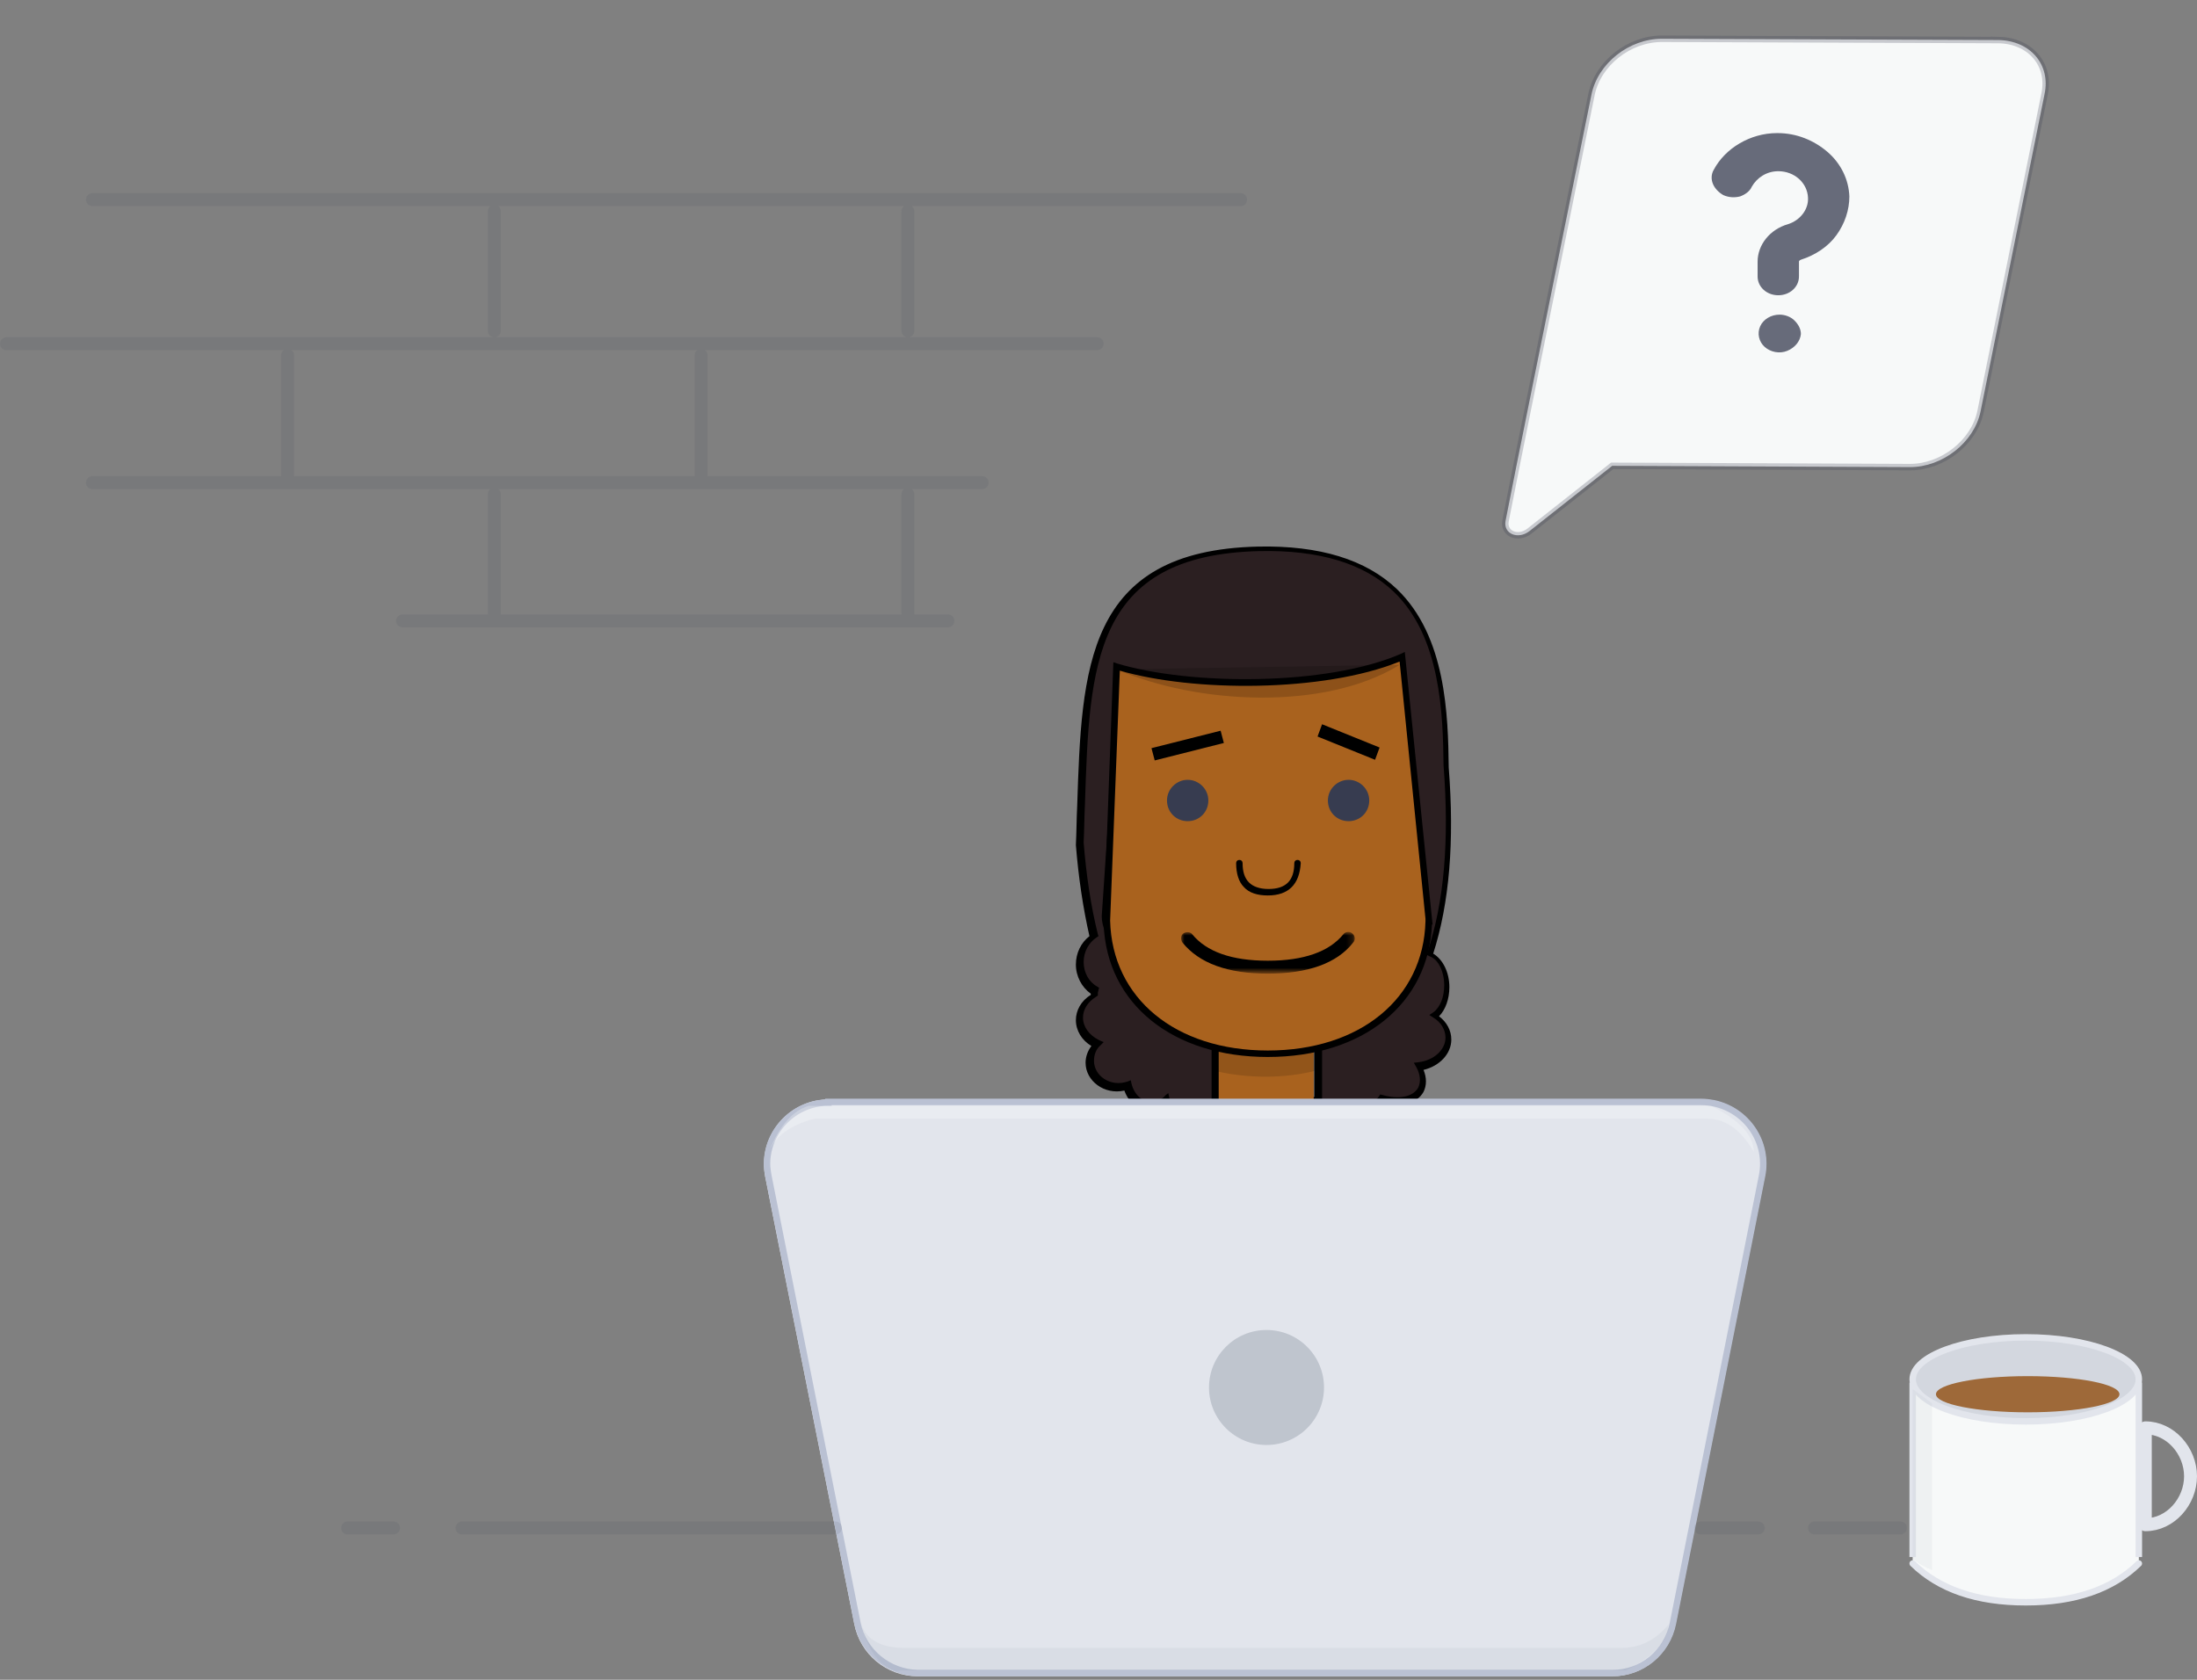 <svg xmlns="http://www.w3.org/2000/svg" width="340" height="260">
    <rect width="100%" height="100%" fill="#808080" stroke="none"/>
    <path d="M221.8 157.4c1.1-.9 1.9-2.6 1.9-4.6 0-2.4-1.1-4.3-2.6-5 2.2-6.7 3.5-15.8 2.5-29.1-.2-13.9-1-34.3-29-33.7-28.6.7-26.6 21.9-27.6 45.7.4 5.4 1.2 10.2 2.2 14.3-1.3.8-2.2 2.4-2.2 4.2 0 1.8.9 3.4 2.3 4.2 0 .2-.1.4-.1.6v.2c-1.4.8-2.3 2.2-2.3 3.7 0 1.7 1.1 3.1 2.7 3.9-.7.7-1.2 1.7-1.2 2.7 0 2.2 2 4 4.4 4 .5 0 1-.1 1.5-.3.4 1.9 1.9 3.3 3.6 3.3 1 0 1.9-.5 2.6-1.2.3 1 1.4 1.7 2.8 1.7 1 0 1.9-.4 2.4-1h2.3v-9c-.5.2-1-.5-1.2-.7-4.2-4.8-8.2-8-11.3-11.4 0-.2.1-.5.1-.7 0-2.6-1.8-4.6-4.1-4.8-.4-.8-.6-1.6-.6-2.4l2.3-34.7c9 6.3 30 6 42 0L221 142c-7.6 9.7-13 15.6-16 19.2-.2.2-.7.7-.9.8v9h5c.6.5 1.2.7 2 .7 1.1 0 2.1-.6 2.7-1.6 2.6.8 5.1.3 6-1.4.5-1 .4-2.3-.3-3.6 2.6-.3 4.5-2.1 4.5-4.3 0-1.4-.9-2.7-2.2-3.4z" fill="#2b1f21"/>
    <path d="M183.4 172.5c-1.3 0-2.4-.6-3-1.4-.7.6-1.5.9-2.4.9-1.8 0-3.3-1.3-4-3.2-3.1.7-6-1.5-6-4.3 0-.9.3-1.8.9-2.6-1.5-.9-2.4-2.4-2.4-4 0-1.5.8-3 2.3-3.9v-.2c-1.4-1-2.3-2.7-2.3-4.5 0-1.8.8-3.4 2.1-4.4-1-4.4-1.7-9.1-2.1-14.1.1-2.1.1-4 .2-6 .7-21.2 1.2-39.6 28-40.2 9.5-.2 16.7 2 21.5 6.6 7.6 7.3 7.9 19.5 8 27.6.9 11.5.1 21-2.4 28.8 1.5.9 2.5 2.9 2.5 5.2 0 1.8-.6 3.5-1.6 4.5 1.2.9 1.9 2.2 1.9 3.6 0 2.2-1.8 4.1-4.3 4.7.5 1.2.5 2.4 0 3.4-1 1.8-3.5 2.5-6.3 1.8-.8 1-1.8 1.5-2.9 1.5-.8 0-1.5-.3-2.2-.7h-5.3v-9.9l.4-.1c.1-.1.6-.4.7-.6.9-1.1 2-2.4 3.4-4 3.1-3.6 7.2-8.4 12.5-15.1l-5.5-33.8c-12.3 5.8-32 5.8-41.2.1l-2.2 33.8c0 .5.1 1.2.4 1.9 2.4.3 4.2 2.6 4.2 5.3v.6c1.2 1.3 2.6 2.7 4.1 4.1 2.1 2 4.6 4.3 7 7.2l.1.1c.4.5.5.5.6.5l.7-.2v10.2h-2.6c-.8.4-1.8.8-2.8.8zm-2.6-3.3l.2.9c.2.8 1.2 1.3 2.3 1.3.8 0 1.6-.3 2-.8l.2-.2h2v-8c-.5-.2-.8-.6-1-.8-2.5-2.8-4.9-5.1-7-7.2-1.6-1.5-3-2.9-4.3-4.3l-.2-.2v-.2c0-.2.1-.4.1-.7 0-2.3-1.6-4.2-3.6-4.3h-.3l-.1-.3c-.4-.9-.6-1.8-.6-2.6l2.4-35.6.7.5c8.7 6.1 29.2 6.1 41.5 0l.6-.3 5.8 35.6-.1.2c-5.3 6.8-9.6 11.7-12.7 15.3-1.3 1.5-2.4 2.8-3.3 3.9-.1.1-.5.5-.8.7v8.2h4.7l.1.1c1.2 1 3 .7 4-.7l.2-.3.4.1c2.5.7 4.7.3 5.5-1.2.4-.9.3-2-.3-3.1l-.4-.7.8-.1c2.3-.3 4.1-1.9 4.1-3.8 0-1.2-.7-2.4-1.9-3.1l-.6-.4.6-.4c1.1-.8 1.7-2.4 1.7-4.2 0-2.1-.9-4-2.3-4.5l-.4-.2.1-.4c2.6-7.8 3.4-17.3 2.5-28.9-.1-7.9-.4-19.9-7.7-26.9-4.6-4.4-11.6-6.5-20.8-6.3-25.8.6-26.3 17.7-27 39.2-.1 2-.1 3.9-.2 5.9.4 5 1.1 9.8 2.2 14.2l.1.3-.3.2c-1.2.8-2 2.2-2 3.8 0 1.6.8 3.1 2.1 3.8l.3.2-.1.3c0 .2-.1.3-.1.5v.4l-.3.2c-1.3.8-2 2-2 3.2 0 1.4.9 2.7 2.5 3.5l.7.3-.5.5c-.7.6-1 1.5-1 2.4 0 2.3 2.5 4.1 5.2 3.2l.5-.2.1.5c.4 1.7 1.7 2.9 3.1 2.9.8 0 1.6-.4 2.2-1.1l.4-.3z"/>
    <path d="M204.3 170.8h-16.7v-9.3h16.7v9.3zm-15.6-1h14.7v-7.3h-14.7v7.3z"/>
    <path d="M188.6 162h14.7v8.8h-14.7V162z" fill="#a9621e"/>
    <path d="M188.2 165.8c5.3 1.2 10.8 1.1 15.5-.1v-3.1l-15.7-.2" opacity=".14" enable-background="new"/>
    <path d="M171.3 142.6l1.4-39.5c12 3.6 33 3.4 44.2-1.5l4.1 41h-.1c-.3 13.1-11.3 20.5-24.9 20.5-13.4 0-24.4-7.4-24.7-20.5z" fill="#a9621e"/>
    <path d="M196.2 163.6c-14.7 0-24.9-8.2-25.4-20.5l1.5-40.6.6.2c11.3 3.4 32.4 3.5 43.9-1.5l.6-.3 4.3 42.2h-.1c-.5 12.3-10.7 20.5-25.4 20.5zm-24.4-21.1c.3 12 10.1 20.1 24.4 20.1s24.1-8.1 24.4-20v-.4l-4-39.8c-11.9 4.8-32 4.7-43.3 1.4l-1.5 38.7z"/>
    <defs>
        <filter id="a" filterUnits="userSpaceOnUse" x="182.8" y="144.3" width="26.9" height="6.5">
            <feColorMatrix values="1 0 0 0 0 0 1 0 0 0 0 0 1 0 0 0 0 0 1 0"/>
        </filter>
    </defs>
    <mask maskUnits="userSpaceOnUse" x="182.8" y="144.3" width="26.9" height="6.5" id="b">
        <path d="M171.3 142.6v-31.2c5.4.6 10.8.3 16-.9 5.3-1.2 11.9-3.5 19.6-7.1 0 8.3 4.8 14 14.2 17v22.3h-.1c-.3 13.1-11.3 20.5-24.9 20.5-13.5-.1-24.5-7.5-24.8-20.6z" fill="#fff" filter="url(#a)"/>
    </mask>
    <g mask="url(#b)">
        <path d="M196.2 150.7c-6.2 0-10.6-1.6-13.2-4.8-.3-.4-.3-1.1.1-1.4.4-.3 1.1-.3 1.4.1 2.2 2.7 6.1 4.1 11.7 4.1s9.5-1.4 11.7-4.1c.3-.4 1-.5 1.4-.1.4.3.5 1 .1 1.4-2.5 3.2-7 4.8-13.2 4.8z"/>
    </g>
    <path d="M196.2 138.6c-1.6 0-2.9-.4-3.7-1.3-.8-.8-1.2-2.1-1.2-3.7 0-.3.2-.5.5-.5s.5.2.5.5c0 1.3.3 2.3 1 3 .6.6 1.6 1 3 1 2.7 0 4-1.3 4-4 0-.3.2-.5.5-.5s.5.2.5.5c-.2 3.3-1.9 5-5.1 5z"/>
    <path d="M183.8 120.7c-1.7 0-3.2 1.4-3.2 3.2s1.4 3.2 3.2 3.2 3.2-1.4 3.2-3.2-1.5-3.2-3.2-3.2zm24.9 0c-1.7 0-3.2 1.4-3.2 3.2s1.4 3.2 3.2 3.2 3.2-1.4 3.2-3.2-1.5-3.2-3.2-3.2z" fill="#373c50"/>
    <path d="M178.7 117.7l-.5-1.9 10.7-2.7.5 1.9-10.7 2.7zm34.1-.1l-8.9-3.6.7-1.9 8.9 3.6-.7 1.9z"/>
    <path d="M172.8 103.6c12.4 5.4 32.2 6.5 43.8-.7" opacity=".17" enable-background="new"/>
    <path d="M1 53.2h168.8M14.3 30.9H192M62.3 96.1h84.4M14.3 74.7H152m-75.5-42v18.5m64-18.5v18.5m-96 3.8v18.5m32 3V95m32-40v18.5m32 3V95" opacity=".1" fill="none" stroke="#373c50" stroke-width="2" stroke-linecap="round" stroke-linejoin="round" enable-background="new"/>
    <g transform="translate(295 207)">
        <path d="M1 8v27c4.6 4 10.6 6 18 6s13.1-2 17-6V8.2c-4.2 3.4-9.6 5-16.1 5C13.4 13.2 7.1 11.5 1 8z" fill="#f7f9f9"/>
        <ellipse cx="18.5" cy="6.5" rx="17.5" ry="6.5" fill="#d3d7df" stroke="#e2e5ec"/>
        <ellipse cx="18.8" cy="8.8" rx="14.2" ry="2.8" fill="#9e6939"/>
        <path d="M1 7v27M36 7v27" fill="none" stroke="#e2e5ec"/>
        <path d="M37 29V14c3.9 0 7 3.6 7 7.5S40.9 29 37 29z" fill="none" stroke="#e2e5ec" stroke-width="2" stroke-linecap="round" stroke-linejoin="round"/>
        <path d="M1 35c4.1 4 9.9 6 17.5 6s13.4-2 17.5-6" fill="none" stroke="#e2e5ec" stroke-linecap="round"/>
        <path d="M1 8v26.3c.9.7 1.9 1.3 3 1.7V10.2L1 8z" opacity=".1" fill="#9da5b2" enable-background="new"/>
    </g>
    <g transform="translate(118 170.156)">
        <path d="M10.2 0h135.1c5.5 0 10 4.5 10 10 0 .7-.1 1.3-.2 1.9l-13.8 69.3c-.9 4.7-5 8.1-9.8 8.1H24c-4.8 0-8.9-3.4-9.8-8.1L.4 11.9C-.6 6.5 2.9 1.3 8.3.2 8.9.1 9.6 0 10.2 0z" fill="#e2e5ec"/>
        <path d="M10.2.5C5 .5.7 4.8.7 10c0 .6.1 1.2.2 1.8l13.8 69.3c.9 4.4 4.8 7.6 9.3 7.7h107.6c4.5 0 8.4-3.2 9.3-7.7l13.8-69.3c1-5.1-2.3-10.1-7.5-11.2-.6-.1-1.2-.2-1.9-.2H10.2z" fill="none" stroke="#bac1d3"/>
        <path d="M146.8 1c4.4 2.2 6.6 4.6 6.6 7.1-2-3.4-4.4-5.1-7.1-5.1H8C4.3 4 2 5.7 1 8.1c1.6-4 3.7-6.4 6.2-7.1h139.6z" opacity=".25" fill="#fff" enable-background="new"/>
        <path d="M21.5 88.4h112.1c4.4-2.2 6.6-4.6 6.6-7.1-2 2.4-4.4 3.6-7.2 3.6H22.4c-3.8.1-6.2-1.1-7.1-3.6 1 4 2.8 6.4 5.4 7.2l.8-.1z" opacity=".05" fill="#373c50" enable-background="new"/>
        <ellipse cx="78" cy="44.6" rx="8.9" ry="8.9" opacity=".497" fill="#9da5b2" enable-background="new"/>
    </g>
    <path d="M53.8 236.5h7.1m10.6 0h57.8m133.9 0h8.9m8.7 0h13.3" opacity=".1" fill="none" stroke="#373c50" stroke-width="2" stroke-linecap="round" stroke-linejoin="round" enable-background="new"/>
    <path d="M309.3 6.2L257.2 6c-5.1 0-9.9 3.8-10.9 8.6l-8.8 43.5-2.8 13.9-1.7 8.6c-.4 2 1.9 3 3.7 1.6l12.8-10.1 46.1.2c5 0 9.9-3.8 10.9-8.6l9.9-49.1c1-4.6-2.2-8.3-7.1-8.4z" fill="#f7f9f9" stroke="#373c50" stroke-opacity=".246"/>
    <path d="M276.6 54.3c-1.2.5-2.6.2-3.5-.6-.9-.8-1.2-2.1-.7-3.2s1.7-1.8 3-1.8c.8 0 1.7.3 2.3.9.6.6 1 1.3 1 2.1-.1 1.1-.9 2.1-2.1 2.6zm-7.3-23.9c.8-.3 1.5-.8 1.8-1.5.8-1.4 2.3-2.4 4.1-2.4 2.5 0 4.5 1.8 4.6 4.1.1 1.8-1.2 3.5-3.1 4.1-2.8.8-4.7 3.2-4.7 5.8v2.3c0 1.6 1.4 2.9 3.2 2.9s3.2-1.3 3.2-2.9v-2.3c0-.2.3-.3.3-.3 2.2-.7 4.2-2 5.5-3.8 1.3-1.8 2-3.9 2-6-.1-2.6-1.3-5.1-3.4-6.9-2.1-1.8-4.8-2.9-7.7-2.9h-.1c-2.1 0-4.1.6-5.8 1.6-1.7 1-3.1 2.4-4 4.1-.4.7-.4 1.5-.1 2.2.3.7.9 1.3 1.6 1.7.9.4 1.8.4 2.6.2z" opacity=".75" fill="#373c50" enable-background="new"/>
</svg>
